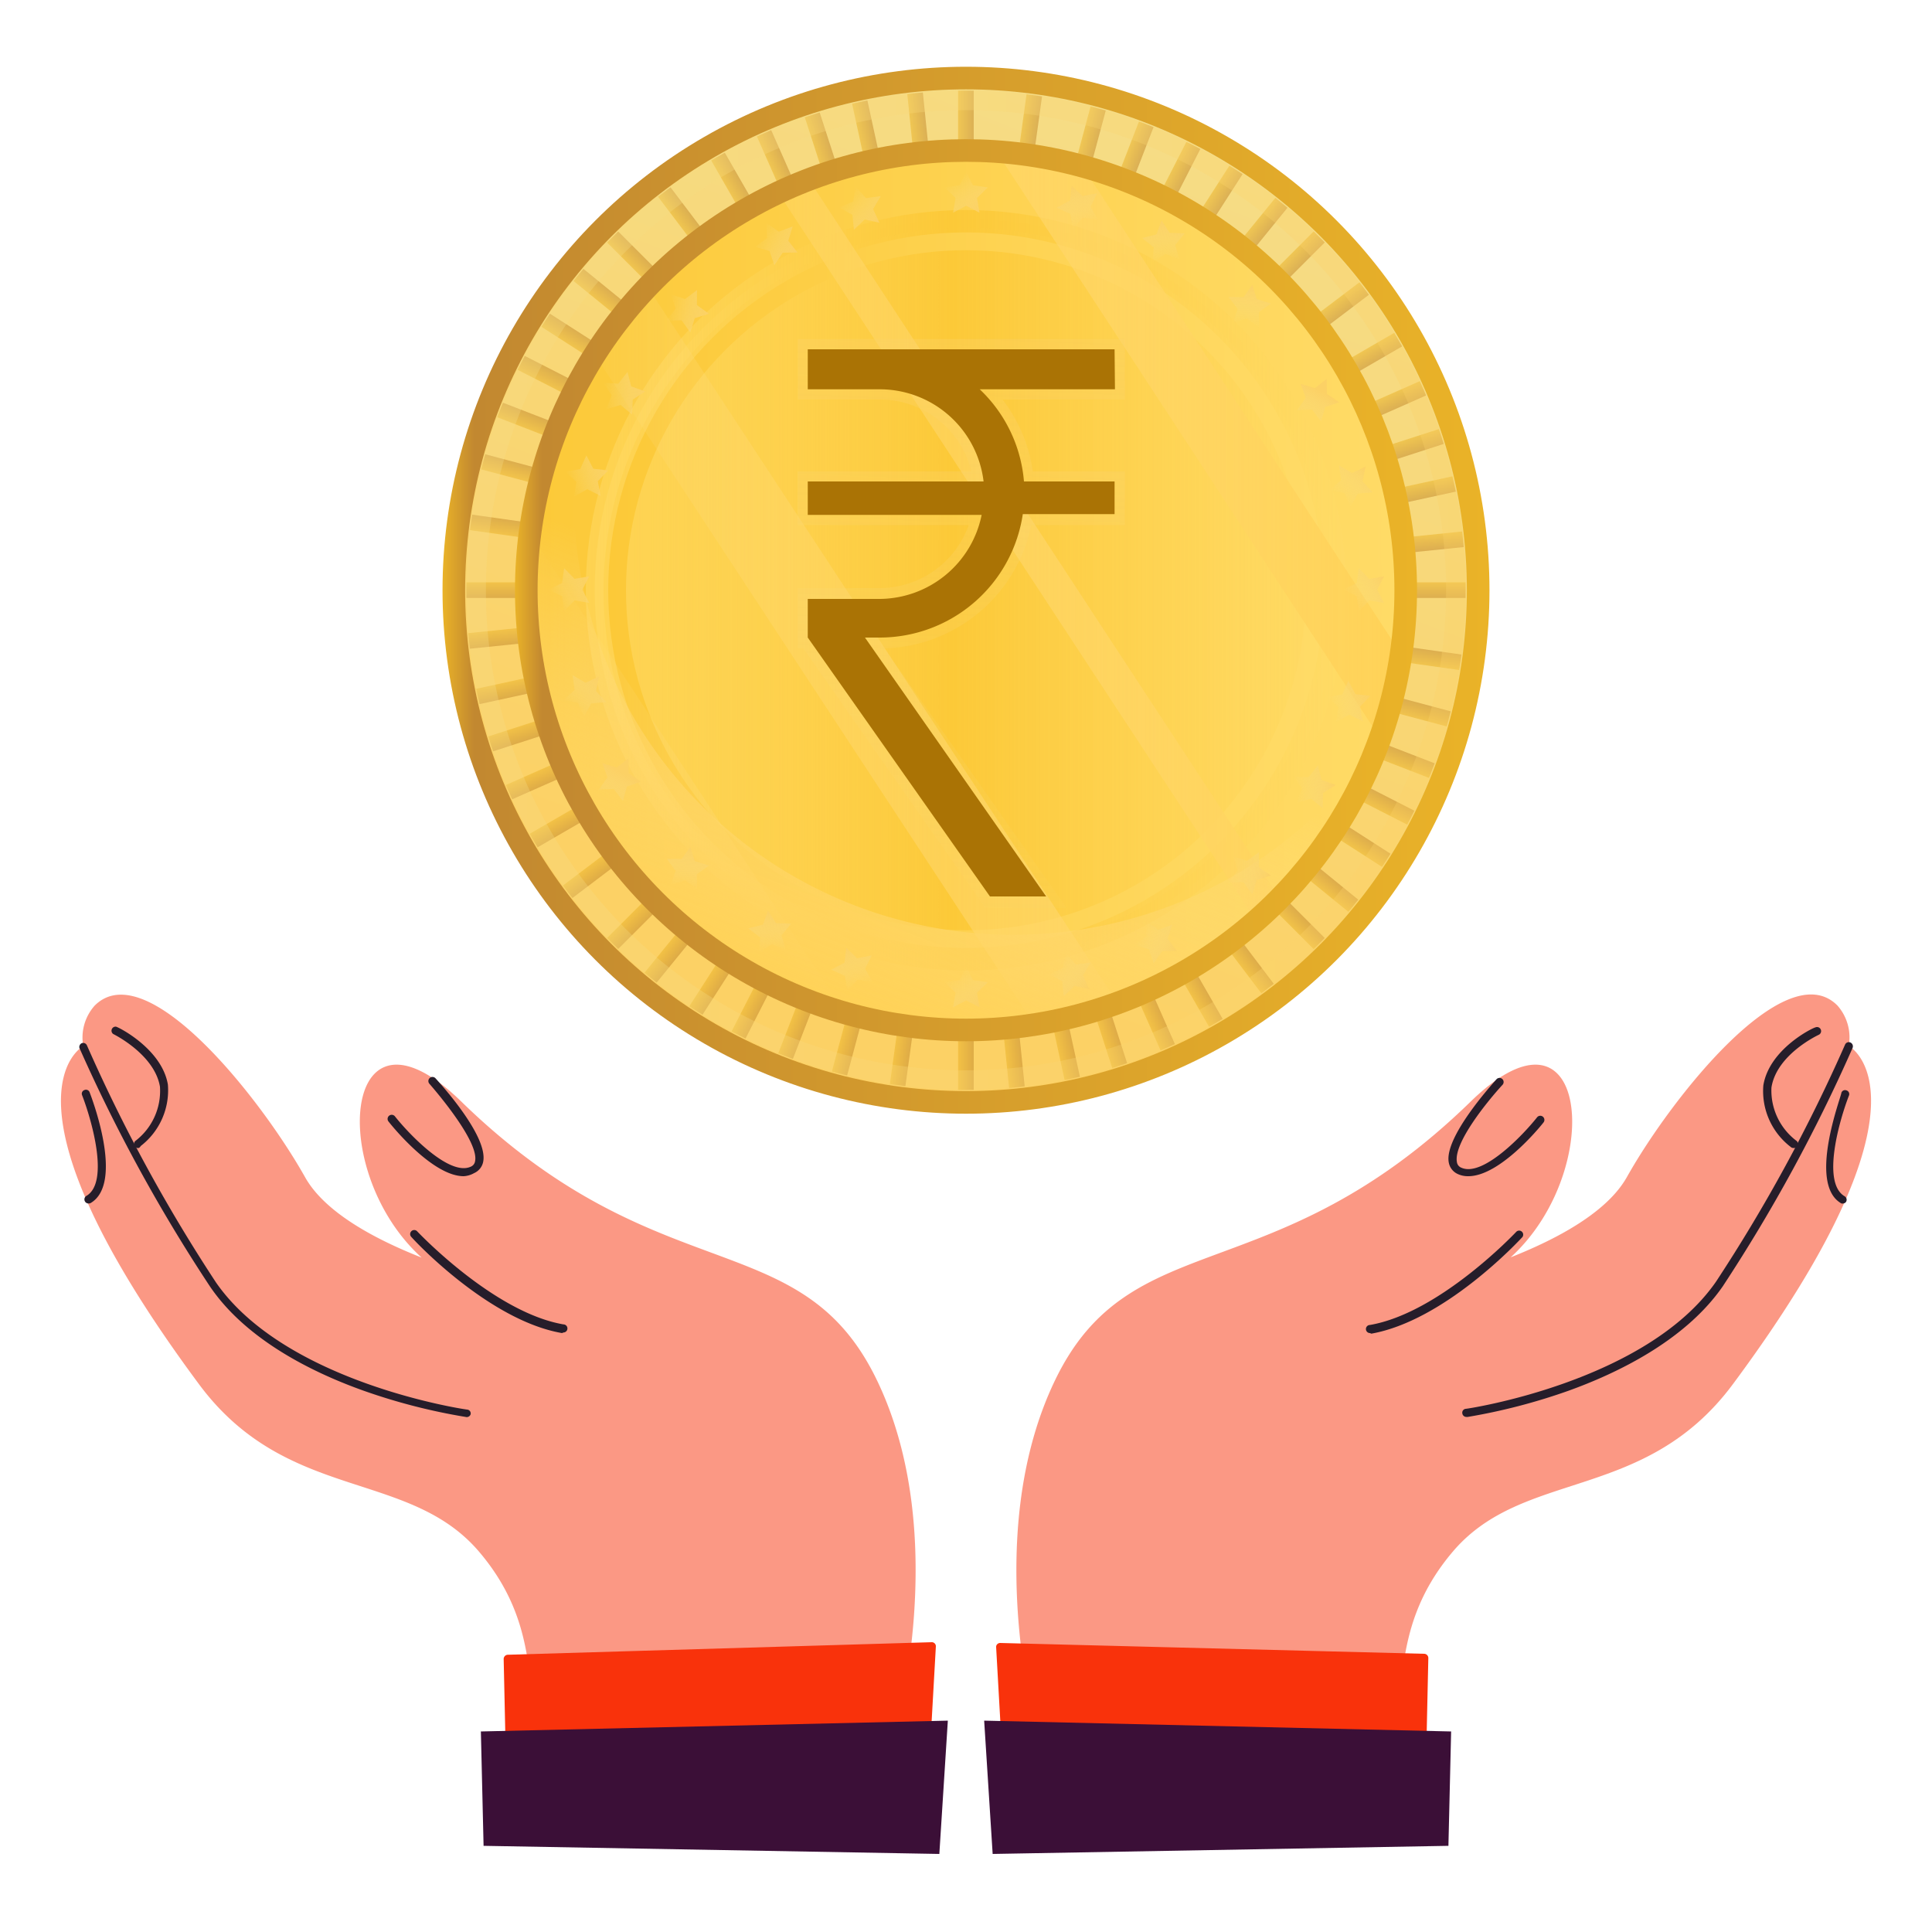 <svg xmlns="http://www.w3.org/2000/svg" xmlns:xlink="http://www.w3.org/1999/xlink" viewBox="0 0 100 100"><defs><style>.cls-1,.cls-38,.cls-41,.cls-42,.cls-49,.cls-50{fill:none;}.cls-2{isolation:isolate;}.cls-3,.cls-5{fill:#f9320b;}.cls-3{opacity:0.5;}.cls-4{fill:#261d2a;}.cls-6{fill:#3b0f37;}.cls-7{fill:url(#Degradado_sin_nombre_137);}.cls-8{opacity:0.52;}.cls-9{clip-path:url(#clip-path);}.cls-10,.cls-11,.cls-12,.cls-13,.cls-14,.cls-15,.cls-16,.cls-17,.cls-18,.cls-19,.cls-20,.cls-21,.cls-22,.cls-23,.cls-24,.cls-25,.cls-26,.cls-27,.cls-28,.cls-29,.cls-30,.cls-31,.cls-32,.cls-33,.cls-34,.cls-35,.cls-36,.cls-37,.cls-40,.cls-41,.cls-42,.cls-43,.cls-51,.cls-52,.cls-53,.cls-54,.cls-55,.cls-56,.cls-57,.cls-58,.cls-59,.cls-60,.cls-61,.cls-62,.cls-63,.cls-64,.cls-65,.cls-66,.cls-67,.cls-68,.cls-69,.cls-70,.cls-71,.cls-72,.cls-73,.cls-74,.cls-75,.cls-76{mix-blend-mode:multiply;}.cls-10{fill:url(#Degradado_sin_nombre_173);}.cls-11{fill:url(#Degradado_sin_nombre_173-2);}.cls-12{fill:url(#Degradado_sin_nombre_173-3);}.cls-13{fill:url(#Degradado_sin_nombre_173-4);}.cls-14{fill:url(#Degradado_sin_nombre_173-5);}.cls-15{fill:url(#Degradado_sin_nombre_173-6);}.cls-16{fill:url(#Degradado_sin_nombre_173-7);}.cls-17{fill:url(#Degradado_sin_nombre_173-8);}.cls-18{fill:url(#Degradado_sin_nombre_173-9);}.cls-19{fill:url(#Degradado_sin_nombre_173-10);}.cls-20{fill:url(#Degradado_sin_nombre_173-11);}.cls-21{fill:url(#Degradado_sin_nombre_173-12);}.cls-22{fill:url(#Degradado_sin_nombre_173-13);}.cls-23{fill:url(#Degradado_sin_nombre_173-14);}.cls-24{fill:url(#Degradado_sin_nombre_173-15);}.cls-25{fill:url(#Degradado_sin_nombre_173-16);}.cls-26{fill:url(#Degradado_sin_nombre_173-17);}.cls-27{fill:url(#Degradado_sin_nombre_173-18);}.cls-28{fill:url(#Degradado_sin_nombre_173-19);}.cls-29{fill:url(#Degradado_sin_nombre_173-20);}.cls-30{fill:url(#Degradado_sin_nombre_173-21);}.cls-31{fill:url(#Degradado_sin_nombre_173-22);}.cls-32{fill:url(#Degradado_sin_nombre_173-23);}.cls-33{fill:url(#Degradado_sin_nombre_173-24);}.cls-34{fill:url(#Degradado_sin_nombre_173-25);}.cls-35{fill:url(#Degradado_sin_nombre_173-26);}.cls-36{fill:url(#Degradado_sin_nombre_173-27);}.cls-37{fill:url(#Degradado_sin_nombre_173-28);}.cls-38,.cls-41,.cls-42,.cls-49,.cls-50{stroke-miterlimit:10;}.cls-38,.cls-49{stroke-width:1.17px;}.cls-38{stroke:url(#Degradado_sin_nombre_148);}.cls-39{fill:url(#Degradado_sin_nombre_126);}.cls-40{fill:url(#Degradado_sin_nombre_204);}.cls-41,.cls-42{stroke-width:0.92px;}.cls-41{stroke:url(#Degradado_sin_nombre_204-2);}.cls-42{stroke:url(#Degradado_sin_nombre_126-3);}.cls-44{fill:url(#Degradado_sin_nombre_79);}.cls-45{fill:url(#Degradado_sin_nombre_79-2);}.cls-46{fill:url(#Degradado_sin_nombre_79-3);}.cls-47{fill:url(#Degradado_sin_nombre_79-4);}.cls-48{fill:url(#Degradado_sin_nombre_79-5);}.cls-49{stroke:url(#Degradado_sin_nombre_148-2);}.cls-50{stroke-width:1.02px;mix-blend-mode:overlay;opacity:0.31;stroke:url(#Degradado_sin_nombre_137-2);}.cls-51{opacity:0.39;fill:url(#Degradado_sin_nombre_166);}.cls-52{fill:#aa7305;}.cls-53{fill:url(#Degradado_sin_nombre_166-2);}.cls-54{fill:url(#Degradado_sin_nombre_166-3);}.cls-55{fill:url(#Degradado_sin_nombre_166-4);}.cls-56{fill:url(#Degradado_sin_nombre_166-5);}.cls-57{fill:url(#Degradado_sin_nombre_166-6);}.cls-58{fill:url(#Degradado_sin_nombre_166-7);}.cls-59{fill:url(#Degradado_sin_nombre_166-8);}.cls-60{fill:url(#Degradado_sin_nombre_166-9);}.cls-61{fill:url(#Degradado_sin_nombre_166-10);}.cls-62{fill:url(#Degradado_sin_nombre_166-11);}.cls-63{fill:url(#Degradado_sin_nombre_166-12);}.cls-64{fill:url(#Degradado_sin_nombre_166-13);}.cls-65{fill:url(#Degradado_sin_nombre_166-14);}.cls-66{fill:url(#Degradado_sin_nombre_166-15);}.cls-67{fill:url(#Degradado_sin_nombre_166-16);}.cls-68{fill:url(#Degradado_sin_nombre_166-17);}.cls-69{fill:url(#Degradado_sin_nombre_166-18);}.cls-70{fill:url(#Degradado_sin_nombre_166-19);}.cls-71{fill:url(#Degradado_sin_nombre_166-20);}.cls-72{fill:url(#Degradado_sin_nombre_166-21);}.cls-73{fill:url(#Degradado_sin_nombre_166-22);}.cls-74{fill:url(#Degradado_sin_nombre_166-23);}.cls-75{fill:url(#Degradado_sin_nombre_166-24);}.cls-76{fill:url(#Degradado_sin_nombre_166-25);}</style><linearGradient id="Degradado_sin_nombre_137" x1="60.44" y1="3.07" x2="42.93" y2="49.15" gradientUnits="userSpaceOnUse"><stop offset="0" stop-color="#f5dd88"/><stop offset="1" stop-color="#fcd165"/></linearGradient><clipPath id="clip-path"><circle class="cls-1" cx="50" cy="30.55" r="25.86"/></clipPath><linearGradient id="Degradado_sin_nombre_173" x1="396.63" y1="-21.97" x2="397.44" y2="-21.97" gradientTransform="translate(-347.03 52.52)" gradientUnits="userSpaceOnUse"><stop offset="0" stop-color="#eab328"/><stop offset="1" stop-color="#c2882a"/></linearGradient><linearGradient id="Degradado_sin_nombre_173-2" x1="253.84" y1="128.65" x2="254.66" y2="128.65" gradientTransform="translate(-204.25 -98.11)" xlink:href="#Degradado_sin_nombre_173"/><linearGradient id="Degradado_sin_nombre_173-3" x1="356.51" y1="83" x2="357.32" y2="83" gradientTransform="translate(-306.91 -52.45)" xlink:href="#Degradado_sin_nombre_173"/><linearGradient id="Degradado_sin_nombre_173-4" x1="149.04" y1="88.54" x2="149.85" y2="88.54" gradientTransform="translate(-99.45 -57.99)" xlink:href="#Degradado_sin_nombre_173"/><linearGradient id="Degradado_sin_nombre_173-5" x1="395.9" y1="-6.72" x2="396.71" y2="-6.72" gradientTransform="translate(-346.31 37.29)" xlink:href="#Degradado_sin_nombre_173"/><linearGradient id="Degradado_sin_nombre_173-6" x1="238.51" y1="128.57" x2="239.32" y2="128.57" gradientTransform="translate(-188.92 -98.02)" xlink:href="#Degradado_sin_nombre_173"/><linearGradient id="Degradado_sin_nombre_173-7" x1="345.06" y1="93.21" x2="345.87" y2="93.21" gradientTransform="translate(-295.48 -62.65)" xlink:href="#Degradado_sin_nombre_173"/><linearGradient id="Degradado_sin_nombre_173-8" x1="138.11" y1="77.59" x2="138.93" y2="77.59" gradientTransform="translate(-88.52 -47.05)" xlink:href="#Degradado_sin_nombre_173"/><linearGradient id="Degradado_sin_nombre_173-9" x1="393.93" y1="9.8" x2="394.74" y2="9.8" gradientTransform="translate(-344.33 20.77)" xlink:href="#Degradado_sin_nombre_173"/><linearGradient id="Degradado_sin_nombre_173-10" x1="222.37" y1="126.6" x2="223.18" y2="126.6" gradientTransform="translate(-172.78 -96.04)" xlink:href="#Degradado_sin_nombre_173"/><linearGradient id="Degradado_sin_nombre_173-11" x1="332.74" y1="102.75" x2="333.56" y2="102.75" gradientTransform="translate(-283.15 -72.2)" xlink:href="#Degradado_sin_nombre_173"/><linearGradient id="Degradado_sin_nombre_173-12" x1="128.84" y1="64.05" x2="129.66" y2="64.05" gradientTransform="matrix(1, 0, 0, 1, -79.25, -33.51)" xlink:href="#Degradado_sin_nombre_173"/><linearGradient id="Degradado_sin_nombre_173-13" x1="390.24" y1="23.57" x2="391.06" y2="23.57" gradientTransform="matrix(1, 0, 0, 1, -340.66, 6.99)" xlink:href="#Degradado_sin_nombre_173"/><linearGradient id="Degradado_sin_nombre_173-14" x1="208.04" y1="122.95" x2="208.86" y2="122.95" gradientTransform="translate(-158.46 -92.4)" xlink:href="#Degradado_sin_nombre_173"/><linearGradient id="Degradado_sin_nombre_173-15" x1="319.84" y1="110.22" x2="320.65" y2="110.22" gradientTransform="translate(-270.26 -79.67)" xlink:href="#Degradado_sin_nombre_173"/><linearGradient id="Degradado_sin_nombre_173-16" x1="120.73" y1="51.67" x2="121.55" y2="51.67" gradientTransform="translate(-71.15 -21.13)" xlink:href="#Degradado_sin_nombre_173"/><linearGradient id="Degradado_sin_nombre_173-17" x1="386.08" y1="37.49" x2="386.9" y2="37.49" gradientTransform="translate(-336.48 -6.96)" xlink:href="#Degradado_sin_nombre_173"/><linearGradient id="Degradado_sin_nombre_173-18" x1="194.61" y1="117.57" x2="195.42" y2="117.57" gradientTransform="translate(-145.01 -87.02)" xlink:href="#Degradado_sin_nombre_173"/><linearGradient id="Degradado_sin_nombre_173-19" x1="305.96" y1="117.39" x2="306.77" y2="117.39" gradientTransform="matrix(1, 0, 0, 1, -256.38, -86.84)" xlink:href="#Degradado_sin_nombre_173"/><linearGradient id="Degradado_sin_nombre_173-20" x1="113.96" y1="38.61" x2="114.77" y2="38.61" gradientTransform="matrix(1, 0, 0, 1, -64.37, -8.06)" xlink:href="#Degradado_sin_nombre_173"/><linearGradient id="Degradado_sin_nombre_173-21" x1="378.61" y1="52.56" x2="379.42" y2="52.56" gradientTransform="matrix(1, 0, 0, 1, -329.01, -21.99)" xlink:href="#Degradado_sin_nombre_173"/><linearGradient id="Degradado_sin_nombre_173-22" x1="179.55" y1="111.29" x2="180.36" y2="111.29" gradientTransform="translate(-129.95 -80.73)" xlink:href="#Degradado_sin_nombre_173"/><linearGradient id="Degradado_sin_nombre_173-23" x1="291.9" y1="122.78" x2="292.71" y2="122.78" gradientTransform="translate(-242.3 -92.23)" xlink:href="#Degradado_sin_nombre_173"/><linearGradient id="Degradado_sin_nombre_173-24" x1="109.6" y1="23.56" x2="110.42" y2="23.56" gradientTransform="translate(-60.01 6.99)" xlink:href="#Degradado_sin_nombre_173"/><linearGradient id="Degradado_sin_nombre_173-25" x1="369.32" y1="67.8" x2="370.14" y2="67.8" gradientTransform="translate(-319.72 -37.25)" xlink:href="#Degradado_sin_nombre_173"/><linearGradient id="Degradado_sin_nombre_173-26" x1="164.55" y1="101.65" x2="165.37" y2="101.65" gradientTransform="translate(-114.96 -71.09)" xlink:href="#Degradado_sin_nombre_173"/><linearGradient id="Degradado_sin_nombre_173-27" x1="273.93" y1="126.88" x2="274.75" y2="126.88" gradientTransform="translate(-224.34 -96.32)" xlink:href="#Degradado_sin_nombre_173"/><linearGradient id="Degradado_sin_nombre_173-28" x1="105.2" y1="6.02" x2="106.02" y2="6.02" gradientTransform="translate(-55.61 24.53)" xlink:href="#Degradado_sin_nombre_173"/><linearGradient id="Degradado_sin_nombre_148" x1="22.9" y1="30.55" x2="77.1" y2="30.55" gradientUnits="userSpaceOnUse"><stop offset="0" stop-color="#eab328"/><stop offset="0.03" stop-color="#c28830"/><stop offset="1" stop-color="#eab328"/></linearGradient><linearGradient id="Degradado_sin_nombre_126" x1="27.24" y1="30.55" x2="72.76" y2="30.55" gradientUnits="userSpaceOnUse"><stop offset="0" stop-color="#fcc938"/><stop offset="1" stop-color="#ffdb67"/></linearGradient><linearGradient id="Degradado_sin_nombre_204" x1="30.78" y1="30.55" x2="69.22" y2="30.55" gradientUnits="userSpaceOnUse"><stop offset="0" stop-color="#ffdb67" stop-opacity="0.5"/><stop offset="0.48" stop-color="#fcc938"/><stop offset="1" stop-color="#ffdb67" stop-opacity="0.6"/></linearGradient><linearGradient id="Degradado_sin_nombre_204-2" x1="30.31" y1="30.55" x2="69.69" y2="30.55" xlink:href="#Degradado_sin_nombre_204"/><linearGradient id="Degradado_sin_nombre_126-3" x1="31.48" y1="30.55" x2="68.52" y2="30.55" xlink:href="#Degradado_sin_nombre_126"/><linearGradient id="Degradado_sin_nombre_79" x1="27.24" y1="33.95" x2="72.76" y2="33.95" gradientUnits="userSpaceOnUse"><stop offset="0" stop-color="#ffe08d" stop-opacity="0"/><stop offset="0.44" stop-color="#ffd974" stop-opacity="0.47"/><stop offset="0.83" stop-color="#ffd45f" stop-opacity="0.85"/><stop offset="1" stop-color="#ffd257"/></linearGradient><linearGradient id="Degradado_sin_nombre_79-2" x1="27.24" y1="40.01" x2="72.76" y2="40.01" xlink:href="#Degradado_sin_nombre_79"/><linearGradient id="Degradado_sin_nombre_79-3" x1="27.24" y1="23.02" x2="72.76" y2="23.02" xlink:href="#Degradado_sin_nombre_79"/><linearGradient id="Degradado_sin_nombre_79-4" x1="27.24" y1="28.47" x2="72.76" y2="28.47" xlink:href="#Degradado_sin_nombre_79"/><linearGradient id="Degradado_sin_nombre_79-5" x1="48.48" y1="34.47" x2="41.87" y2="51.65" xlink:href="#Degradado_sin_nombre_79"/><linearGradient id="Degradado_sin_nombre_148-2" x1="26.65" y1="30.55" x2="73.35" y2="30.55" xlink:href="#Degradado_sin_nombre_148"/><linearGradient id="Degradado_sin_nombre_137-2" x1="24.13" y1="30.55" x2="75.87" y2="30.55" xlink:href="#Degradado_sin_nombre_137"/><linearGradient id="Degradado_sin_nombre_166" x1="50.09" y1="14.63" x2="48.44" y2="52.67" gradientUnits="userSpaceOnUse"><stop offset="0" stop-color="#fcd165"/><stop offset="0.45" stop-color="#f9d776" stop-opacity="0.53"/><stop offset="0.83" stop-color="#f6db83" stop-opacity="0.15"/><stop offset="1" stop-color="#f5dd88" stop-opacity="0"/></linearGradient><linearGradient id="Degradado_sin_nombre_166-2" x1="50.66" y1="11.04" x2="49.5" y2="9.23" xlink:href="#Degradado_sin_nombre_166"/><linearGradient id="Degradado_sin_nombre_166-3" x1="50.66" y1="52.17" x2="49.5" y2="50.36" xlink:href="#Degradado_sin_nombre_166"/><linearGradient id="Degradado_sin_nombre_166-4" x1="-152.24" y1="-192.09" x2="-153.4" y2="-193.9" gradientTransform="translate(222.62 -122.37) rotate(-90)" xlink:href="#Degradado_sin_nombre_166"/><linearGradient id="Degradado_sin_nombre_166-5" x1="-152.24" y1="-150.96" x2="-153.4" y2="-152.76" gradientTransform="translate(222.62 -122.37) rotate(-90)" xlink:href="#Degradado_sin_nombre_166"/><linearGradient id="Degradado_sin_nombre_166-6" x1="-92.78" y1="-48.42" x2="-93.94" y2="-50.23" gradientTransform="translate(136.54 -15.08) rotate(-45)" xlink:href="#Degradado_sin_nombre_166"/><linearGradient id="Degradado_sin_nombre_166-7" x1="-92.78" y1="-7.29" x2="-93.94" y2="-9.1" gradientTransform="translate(136.54 -15.08) rotate(-45)" xlink:href="#Degradado_sin_nombre_166"/><linearGradient id="Degradado_sin_nombre_166-8" x1="-92.62" y1="-335.53" x2="-93.79" y2="-337.34" gradientTransform="translate(207.54 -258.91) rotate(-135)" xlink:href="#Degradado_sin_nombre_166"/><linearGradient id="Degradado_sin_nombre_166-9" x1="-92.62" y1="-294.4" x2="-93.79" y2="-296.21" gradientTransform="translate(207.54 -258.91) rotate(-135)" xlink:href="#Degradado_sin_nombre_166"/><linearGradient id="Degradado_sin_nombre_166-10" x1="-3.11" y1="3.89" x2="-4.27" y2="2.08" gradientTransform="translate(47.46 6.99) rotate(-15.31)" xlink:href="#Degradado_sin_nombre_166"/><linearGradient id="Degradado_sin_nombre_166-11" x1="-3.11" y1="45.02" x2="-4.27" y2="43.21" gradientTransform="translate(47.46 6.99) rotate(-15.31)" xlink:href="#Degradado_sin_nombre_166"/><linearGradient id="Degradado_sin_nombre_166-12" x1="-145.16" y1="-245.6" x2="-146.33" y2="-247.41" gradientTransform="translate(229.59 -169.83) rotate(-105.31)" xlink:href="#Degradado_sin_nombre_166"/><linearGradient id="Degradado_sin_nombre_166-13" x1="-145.16" y1="-204.47" x2="-146.33" y2="-206.28" gradientTransform="translate(229.59 -169.83) rotate(-105.31)" xlink:href="#Degradado_sin_nombre_166"/><linearGradient id="Degradado_sin_nombre_166-14" x1="-125.11" y1="-91.74" x2="-126.27" y2="-93.55" gradientTransform="translate(175.07 -42.93) rotate(-60.31)" xlink:href="#Degradado_sin_nombre_166"/><linearGradient id="Degradado_sin_nombre_166-15" x1="-125.1" y1="-50.61" x2="-126.27" y2="-52.42" gradientTransform="translate(175.07 -42.93) rotate(-60.31)" xlink:href="#Degradado_sin_nombre_166"/><linearGradient id="Degradado_sin_nombre_166-16" x1="-49.15" y1="-368.62" x2="-50.32" y2="-370.43" gradientTransform="translate(179.67 -297.44) rotate(-150.31)" xlink:href="#Degradado_sin_nombre_166"/><linearGradient id="Degradado_sin_nombre_166-17" x1="-49.15" y1="-327.48" x2="-50.32" y2="-329.29" gradientTransform="translate(179.67 -297.44) rotate(-150.31)" xlink:href="#Degradado_sin_nombre_166"/><linearGradient id="Degradado_sin_nombre_166-18" x1="-46.83" y1="-14.04" x2="-47.99" y2="-15.85" gradientTransform="matrix(0.88, -0.48, 0.48, 0.88, 89.12, 3.09)" xlink:href="#Degradado_sin_nombre_166"/><linearGradient id="Degradado_sin_nombre_166-19" x1="-46.83" y1="27.09" x2="-47.99" y2="25.28" gradientTransform="matrix(0.88, -0.48, 0.48, 0.88, 89.12, 3.09)" xlink:href="#Degradado_sin_nombre_166"/><linearGradient id="Degradado_sin_nombre_166-20" x1="-128.14" y1="-289.32" x2="-129.31" y2="-291.12" gradientTransform="matrix(-0.48, -0.88, 0.88, -0.48, 225.6, -211.47)" xlink:href="#Degradado_sin_nombre_166"/><linearGradient id="Degradado_sin_nombre_166-21" x1="-128.14" y1="-248.18" x2="-129.31" y2="-249.99" gradientTransform="matrix(-0.48, -0.88, 0.88, -0.48, 225.6, -211.47)" xlink:href="#Degradado_sin_nombre_166"/><linearGradient id="Degradado_sin_nombre_166-22" x1="-143.67" y1="-134.49" x2="-144.83" y2="-136.3" gradientTransform="translate(201.22 -75.22) rotate(-73.52)" xlink:href="#Degradado_sin_nombre_166"/><linearGradient id="Degradado_sin_nombre_166-23" x1="-143.67" y1="-93.36" x2="-144.83" y2="-95.16" gradientTransform="translate(201.22 -75.22) rotate(-73.52)" xlink:href="#Degradado_sin_nombre_166"/><linearGradient id="Degradado_sin_nombre_166-24" x1="-6.51" y1="-386.66" x2="-7.68" y2="-388.47" gradientTransform="translate(147.3 -323.57) rotate(-163.52)" xlink:href="#Degradado_sin_nombre_166"/><linearGradient id="Degradado_sin_nombre_166-25" x1="-6.51" y1="-345.52" x2="-7.68" y2="-347.33" gradientTransform="translate(147.3 -323.57) rotate(-163.52)" xlink:href="#Degradado_sin_nombre_166"/></defs><g class="cls-2"><g id="Layer_1" data-name="Layer 1"><path class="cls-3" d="M53.76,90.05s-3.09-10.43.85-18.61S65.89,67,76.14,57c7.09-6.88,7.09,7-.68,9.72a26.81,26.81,0,0,1-6.81.93s12.94-2.06,15.56-6.73c2.32-4.13,8.22-11.55,10.89-8.88a2.49,2.49,0,0,1,.59,2.1s5.06,2.6-6,17.51C85.13,77.78,78.85,76,75.19,80.32s-1.85,8.1-3.81,9-6.62,0-6.62,0Z"/><path class="cls-4" d="M76,60.88a1.24,1.24,0,0,1-.54-.11.81.81,0,0,1-.47-.59c-.26-1.29,2.19-4,2.47-4.32a.21.21,0,1,1,.31.29c-.72.78-2.55,3-2.36,4a.36.36,0,0,0,.23.29c1.11.5,3.21-1.71,3.92-2.61a.21.21,0,1,1,.33.27C79.68,58.37,77.62,60.88,76,60.88Z"/><path class="cls-4" d="M75.9,73.34a.21.21,0,0,1-.21-.18.2.2,0,0,1,.18-.24c.09,0,9.35-1.39,12.95-6.58A83.84,83.84,0,0,0,95.5,54.07a.21.21,0,0,1,.28-.11.22.22,0,0,1,.11.28,84.51,84.51,0,0,1-6.72,12.34c-1.94,2.8-5.44,4.49-8,5.41a30.88,30.88,0,0,1-5.2,1.35Z"/><path class="cls-4" d="M92.82,59.42a.2.2,0,0,1-.14-.06,3.64,3.64,0,0,1-1.41-3.18c.31-1.9,2.6-3,2.69-3a.21.21,0,1,1,.18.38s-2.18,1-2.45,2.73A3.26,3.26,0,0,0,93,59.06a.21.21,0,0,1,0,.3A.2.2,0,0,1,92.82,59.42Z"/><path class="cls-4" d="M70.91,69a.21.21,0,0,1,0-.42c3.63-.63,7.54-4.79,7.58-4.83a.21.21,0,0,1,.31.28c-.17.18-4,4.32-7.82,5Z"/><path class="cls-4" d="M95.42,62.29a.22.22,0,0,1-.11,0c-1.77-1,0-5.54,0-5.73a.2.2,0,0,1,.27-.12.2.2,0,0,1,.12.27c-.47,1.21-1.44,4.5-.22,5.21a.21.21,0,0,1,.07.29A.2.2,0,0,1,95.42,62.29Z"/><polygon class="cls-5" points="73.72 85.82 51.77 85.25 52.16 92.16 73.59 91.74 73.72 85.82"/><path class="cls-5" d="M52.17,92.37a.22.22,0,0,1-.22-.2l-.39-6.91a.2.2,0,0,1,.06-.16.22.22,0,0,1,.15-.06l21.95.56a.22.22,0,0,1,.21.22l-.13,5.92a.22.22,0,0,1-.21.21l-21.42.42ZM52,85.47l.37,6.47,21-.41L73.5,86Z"/><polygon class="cls-6" points="75.11 89.62 50.94 89.06 51.38 95.96 74.97 95.54 75.11 89.62"/><path class="cls-3" d="M46.24,90.05s3.09-10.43-.85-18.61S34.11,67,23.86,57c-7.09-6.88-7.09,7,.68,9.72a26.81,26.81,0,0,0,6.81.93S18.41,65.6,15.79,60.93C13.47,56.8,7.57,49.38,4.9,52.05a2.49,2.49,0,0,0-.59,2.1s-5.06,2.6,6,17.51c4.55,6.12,10.83,4.36,14.49,8.66s1.85,8.1,3.81,9,6.62,0,6.62,0Z"/><path class="cls-4" d="M24,60.88c-1.58,0-3.64-2.51-3.89-2.83a.21.21,0,1,1,.33-.27c.71.9,2.81,3.11,3.92,2.61a.36.36,0,0,0,.23-.29c.19-.92-1.64-3.17-2.36-4a.21.21,0,1,1,.31-.29c.28.31,2.73,3,2.47,4.32a.81.81,0,0,1-.47.59A1.24,1.24,0,0,1,24,60.88Z"/><path class="cls-4" d="M24.1,73.34h0A30.88,30.88,0,0,1,18.87,72c-2.6-.92-6.1-2.61-8-5.41A84.51,84.51,0,0,1,4.11,54.24.22.22,0,0,1,4.22,54a.21.21,0,0,1,.28.11,83.84,83.84,0,0,0,6.68,12.27c3.6,5.19,12.86,6.57,13,6.58a.2.2,0,0,1,.18.24A.21.21,0,0,1,24.1,73.34Z"/><path class="cls-4" d="M7.18,59.42A.2.2,0,0,1,7,59.36a.21.21,0,0,1,0-.3,3.26,3.26,0,0,0,1.28-2.81C8,54.57,5.88,53.53,5.86,53.52A.21.21,0,0,1,6,53.14c.09,0,2.38,1.14,2.69,3a3.64,3.64,0,0,1-1.41,3.18A.2.2,0,0,1,7.18,59.42Z"/><path class="cls-4" d="M29.09,69h0c-3.78-.65-7.65-4.79-7.82-5a.21.21,0,0,1,.31-.28s3.95,4.2,7.58,4.83a.21.21,0,0,1,0,.42Z"/><path class="cls-4" d="M4.58,62.29a.2.2,0,0,1-.18-.1.21.21,0,0,1,.07-.29c1.22-.71.25-4-.22-5.21a.2.2,0,0,1,.12-.27.2.2,0,0,1,.27.12c.07.19,1.82,4.69.05,5.73A.22.22,0,0,1,4.58,62.29Z"/><polygon class="cls-5" points="26.28 85.82 48.23 85.25 47.84 92.16 26.41 91.74 26.28 85.82"/><path class="cls-5" d="M47.83,92.37h0L26.41,92a.22.22,0,0,1-.21-.21l-.13-5.92a.22.22,0,0,1,.21-.22L48.23,85a.21.21,0,0,1,.21.22l-.39,6.91A.22.22,0,0,1,47.83,92.37Zm-21.21-.84,21,.41L48,85.47,26.5,86Z"/><polygon class="cls-6" points="24.89 89.62 49.06 89.06 48.62 95.96 25.03 95.54 24.89 89.62"/><circle class="cls-7" cx="50" cy="30.55" r="26.51"/><g class="cls-8"><g class="cls-9"><rect class="cls-10" x="49.59" y="2.03" width="0.81" height="57.05" transform="translate(80.55 -19.45) rotate(90)"/><rect class="cls-11" x="49.59" y="2.03" width="0.81" height="57.05"/><rect class="cls-12" x="49.59" y="2.03" width="0.81" height="57.05" transform="translate(36.25 -26.41) rotate(45)"/><rect class="cls-13" x="49.59" y="2.03" width="0.81" height="57.05" transform="translate(-6.96 44.3) rotate(-45)"/><rect class="cls-14" x="49.59" y="2.03" width="0.81" height="57.05" transform="translate(75.3 -22.3) rotate(84.16)"/><rect class="cls-15" x="49.59" y="2.03" width="0.81" height="57.05" transform="translate(-2.85 5.25) rotate(-5.85)"/><rect class="cls-16" x="49.59" y="2.03" width="0.81" height="57.05" transform="translate(30.52 -24.71) rotate(39.15)"/><rect class="cls-17" x="49.59" y="2.03" width="0.81" height="57.05" transform="translate(-5.26 50.04) rotate(-50.85)"/><rect class="cls-18" x="49.59" y="2.03" width="0.81" height="57.05" transform="translate(69.22 -24.8) rotate(77.72)"/><rect class="cls-19" x="49.59" y="2.03" width="0.81" height="57.05" transform="translate(-5.35 11.33) rotate(-12.28)"/><rect class="cls-20" x="49.59" y="2.03" width="0.81" height="57.05" transform="translate(24.45 -22.18) rotate(32.72)"/><rect class="cls-21" x="49.59" y="2.03" width="0.81" height="57.05" transform="translate(-2.73 56.1) rotate(-57.28)"/><rect class="cls-22" x="49.59" y="2.03" width="0.81" height="57.05" transform="translate(63.68 -26.42) rotate(72.08)"/><rect class="cls-23" x="49.59" y="2.03" width="0.81" height="57.05" transform="translate(-6.97 16.87) rotate(-17.92)"/><rect class="cls-24" x="49.59" y="2.03" width="0.81" height="57.05" transform="translate(19.39 -19.41) rotate(27.08)"/><rect class="cls-25" x="49.59" y="2.03" width="0.81" height="57.05" transform="translate(0.04 61.16) rotate(-62.92)"/><rect class="cls-26" x="49.59" y="2.03" width="0.81" height="57.05" transform="translate(57.74 -27.53) rotate(66.16)"/><rect class="cls-27" x="49.59" y="2.03" width="0.81" height="57.05" transform="translate(-8.08 22.81) rotate(-23.83)"/><rect class="cls-28" x="49.59" y="2.03" width="0.81" height="57.05" transform="translate(14.4 -15.99) rotate(21.16)"/><rect class="cls-29" x="49.59" y="2.03" width="0.81" height="57.05" transform="translate(3.46 66.15) rotate(-68.84)"/><rect class="cls-30" x="49.59" y="2.03" width="0.81" height="57.05" transform="translate(51.36 -28.03) rotate(59.91)"/><rect class="cls-31" x="49.59" y="2.03" width="0.81" height="57.05" transform="matrix(0.87, -0.5, 0.5, 0.87, -8.58, 29.19)"/><rect class="cls-32" x="49.59" y="2.03" width="0.81" height="57.05" transform="matrix(0.97, 0.26, -0.26, 0.97, 9.54, -11.84)"/><rect class="cls-33" x="49.59" y="2.03" width="0.81" height="57.05" transform="translate(7.62 71.01) rotate(-75.09)"/><rect class="cls-34" x="49.59" y="2.03" width="0.81" height="57.05" transform="translate(44.16 -27.75) rotate(52.86)"/><rect class="cls-35" x="49.59" y="2.03" width="0.81" height="57.05" transform="translate(-8.3 36.39) rotate(-37.14)"/><rect class="cls-36" x="49.59" y="2.03" width="0.81" height="57.05" transform="translate(4.65 -6.55) rotate(7.86)"/><rect class="cls-37" x="49.59" y="2.03" width="0.81" height="57.05" transform="matrix(0.14, -0.99, 0.99, 0.14, 12.9, 75.9)"/></g></g><circle class="cls-38" cx="50" cy="30.55" r="26.51"/><circle class="cls-39" cx="50" cy="30.55" r="22.76"/><circle class="cls-39" cx="50" cy="30.55" r="22.76"/><circle class="cls-40" cx="50" cy="30.55" r="19.22"/><circle class="cls-41" cx="50" cy="30.55" r="19.22"/><circle class="cls-42" cx="50" cy="30.55" r="18.06"/><g class="cls-43"><path class="cls-44" d="M30.78,18.36,53.52,53a22.91,22.91,0,0,0,4.31-1.11L33.52,14.85A21.65,21.65,0,0,0,30.78,18.36Z"/><path class="cls-45" d="M27.24,30.55A22.78,22.78,0,0,0,43.73,52.44L27.43,27.58A22.34,22.34,0,0,0,27.24,30.55Z"/><path class="cls-46" d="M72.52,33.85,56,8.57a23,23,0,0,0-4.43-.73L71.44,38.21A22.07,22.07,0,0,0,72.52,33.85Z"/><path class="cls-47" d="M40.3,10,65,47.65q.65-.55,1.23-1.17L41.86,9.29Q41.07,9.59,40.3,10Z"/></g><g class="cls-43"><path class="cls-48" d="M52.47,48.38a22.7,22.7,0,0,1-21.4-30.47A22.75,22.75,0,1,0,71.4,38.25,22.75,22.75,0,0,1,52.47,48.38Z"/></g><circle class="cls-49" cx="50" cy="30.55" r="22.76"/><circle class="cls-50" cx="50" cy="30.55" r="25.36"/><path class="cls-51" d="M58.22,17.55H41.29v3.13h4.25a4.88,4.88,0,0,1,4.74,3.72h-9v2.78h8.86a4.91,4.91,0,0,1-4.61,3.26H41.29v3.12h.29L51,47h4.21L45.78,33.56a8,8,0,0,0,7.6-6.38h4.84V24.4H53.46a7.91,7.91,0,0,0-1.57-3.72h6.33Z"/><path class="cls-52" d="M57.69,18.08H41.81v2.07h3.73a5.41,5.41,0,0,1,5.37,4.77h-9.1v1.73h9A5.42,5.42,0,0,1,45.54,31H41.81V33h0l9.43,13.4h2.91L44.77,33h.77a7.49,7.49,0,0,0,7.4-6.39h4.75V24.92H53a7.4,7.4,0,0,0-2.29-4.77h7Z"/><polygon class="cls-53" points="50.01 8.9 50.36 9.59 51.13 9.7 50.57 10.25 50.7 11.01 50.01 10.65 49.33 11.01 49.46 10.25 48.9 9.7 49.67 9.59 50.01 8.9"/><polygon class="cls-54" points="50.01 50.03 50.36 50.73 51.13 50.84 50.57 51.38 50.7 52.14 50.01 51.78 49.33 52.14 49.46 51.38 48.9 50.84 49.67 50.73 50.01 50.03"/><polygon class="cls-55" points="28.39 30.52 29.09 30.18 29.2 29.41 29.74 29.96 30.5 29.83 30.14 30.52 30.5 31.21 29.74 31.08 29.2 31.63 29.09 30.86 28.39 30.52"/><polygon class="cls-56" points="69.52 30.52 70.22 30.18 70.33 29.41 70.87 29.96 71.64 29.83 71.28 30.52 71.64 31.21 70.87 31.08 70.33 31.63 70.22 30.86 69.52 30.52"/><polygon class="cls-57" points="34.72 15.23 35.46 15.48 36.08 15.01 36.07 15.79 36.7 16.24 35.96 16.47 35.73 17.21 35.28 16.58 34.51 16.59 34.97 15.96 34.72 15.23"/><polygon class="cls-58" points="63.81 44.31 64.54 44.56 65.17 44.1 65.16 44.88 65.79 45.32 65.05 45.55 64.82 46.3 64.37 45.66 63.59 45.67 64.06 45.05 63.81 44.31"/><polygon class="cls-59" points="34.72 45.81 34.97 45.08 34.51 44.45 35.28 44.46 35.73 43.83 35.96 44.57 36.7 44.8 36.07 45.25 36.08 46.02 35.46 45.56 34.72 45.81"/><polygon class="cls-60" points="63.81 16.73 64.06 15.99 63.59 15.37 64.37 15.38 64.82 14.74 65.05 15.48 65.79 15.71 65.16 16.16 65.17 16.94 64.54 16.48 63.81 16.73"/><polygon class="cls-61" points="44.3 9.67 44.82 10.25 45.59 10.15 45.19 10.82 45.52 11.53 44.76 11.36 44.2 11.89 44.12 11.12 43.44 10.74 44.15 10.43 44.3 9.67"/><polygon class="cls-62" points="55.16 49.34 55.68 49.92 56.45 49.82 56.06 50.49 56.38 51.2 55.63 51.03 55.06 51.56 54.98 50.79 54.3 50.41 55.02 50.1 55.16 49.34"/><polygon class="cls-63" points="29.16 36.23 29.74 35.72 29.64 34.95 30.31 35.34 31.01 35.01 30.85 35.77 31.38 36.34 30.6 36.41 30.23 37.09 29.92 36.38 29.16 36.23"/><polygon class="cls-64" points="68.83 25.37 69.41 24.86 69.31 24.09 69.98 24.48 70.69 24.15 70.52 24.91 71.05 25.48 70.28 25.55 69.9 26.23 69.59 25.52 68.83 25.37"/><polygon class="cls-65" points="31.23 19.81 32 19.86 32.48 19.25 32.67 20 33.4 20.26 32.75 20.68 32.72 21.46 32.12 20.96 31.38 21.18 31.66 20.46 31.23 19.81"/><polygon class="cls-66" points="66.96 40.19 67.73 40.23 68.21 39.62 68.41 40.37 69.14 40.63 68.48 41.05 68.46 41.83 67.86 41.34 67.11 41.55 67.39 40.83 66.96 40.19"/><polygon class="cls-67" points="39.3 49.31 39.35 48.53 38.73 48.05 39.49 47.86 39.75 47.13 40.17 47.78 40.95 47.81 40.45 48.41 40.67 49.16 39.95 48.87 39.3 49.31"/><polygon class="cls-68" points="59.67 13.57 59.72 12.8 59.11 12.32 59.86 12.13 60.12 11.4 60.54 12.05 61.32 12.08 60.83 12.68 61.04 13.42 60.32 13.14 59.67 13.57"/><polygon class="cls-69" points="39.67 11.54 40.31 11.99 41.03 11.72 40.8 12.46 41.28 13.07 40.51 13.08 40.08 13.73 39.83 12.99 39.08 12.78 39.7 12.32 39.67 11.54"/><polygon class="cls-70" points="59.31 47.68 59.95 48.13 60.67 47.86 60.44 48.6 60.92 49.22 60.15 49.23 59.72 49.87 59.47 49.14 58.72 48.92 59.34 48.46 59.31 47.68"/><polygon class="cls-71" points="31 40.87 31.44 40.23 31.18 39.51 31.92 39.73 32.53 39.25 32.54 40.03 33.18 40.46 32.45 40.71 32.24 41.46 31.77 40.84 31 40.87"/><polygon class="cls-72" points="67.14 21.23 67.58 20.59 67.32 19.87 68.06 20.09 68.67 19.61 68.68 20.39 69.32 20.82 68.59 21.07 68.38 21.82 67.91 21.2 67.14 21.23"/><polygon class="cls-73" points="29.26 24.41 30.03 24.28 30.35 23.57 30.71 24.26 31.48 24.35 30.94 24.91 31.09 25.67 30.4 25.32 29.72 25.7 29.83 24.94 29.26 24.41"/><polygon class="cls-74" points="68.7 36.08 69.47 35.95 69.79 35.24 70.16 35.93 70.93 36.02 70.39 36.58 70.54 37.34 69.84 36.99 69.16 37.37 69.27 36.6 68.7 36.08"/><polygon class="cls-75" points="43.86 51.28 43.73 50.51 43.02 50.19 43.71 49.83 43.8 49.05 44.36 49.6 45.12 49.45 44.78 50.14 45.16 50.82 44.39 50.71 43.86 51.28"/><polygon class="cls-76" points="55.53 11.84 55.4 11.07 54.69 10.75 55.38 10.38 55.47 9.61 56.03 10.15 56.79 10 56.45 10.7 56.83 11.38 56.06 11.27 55.53 11.84"/></g></g></svg>